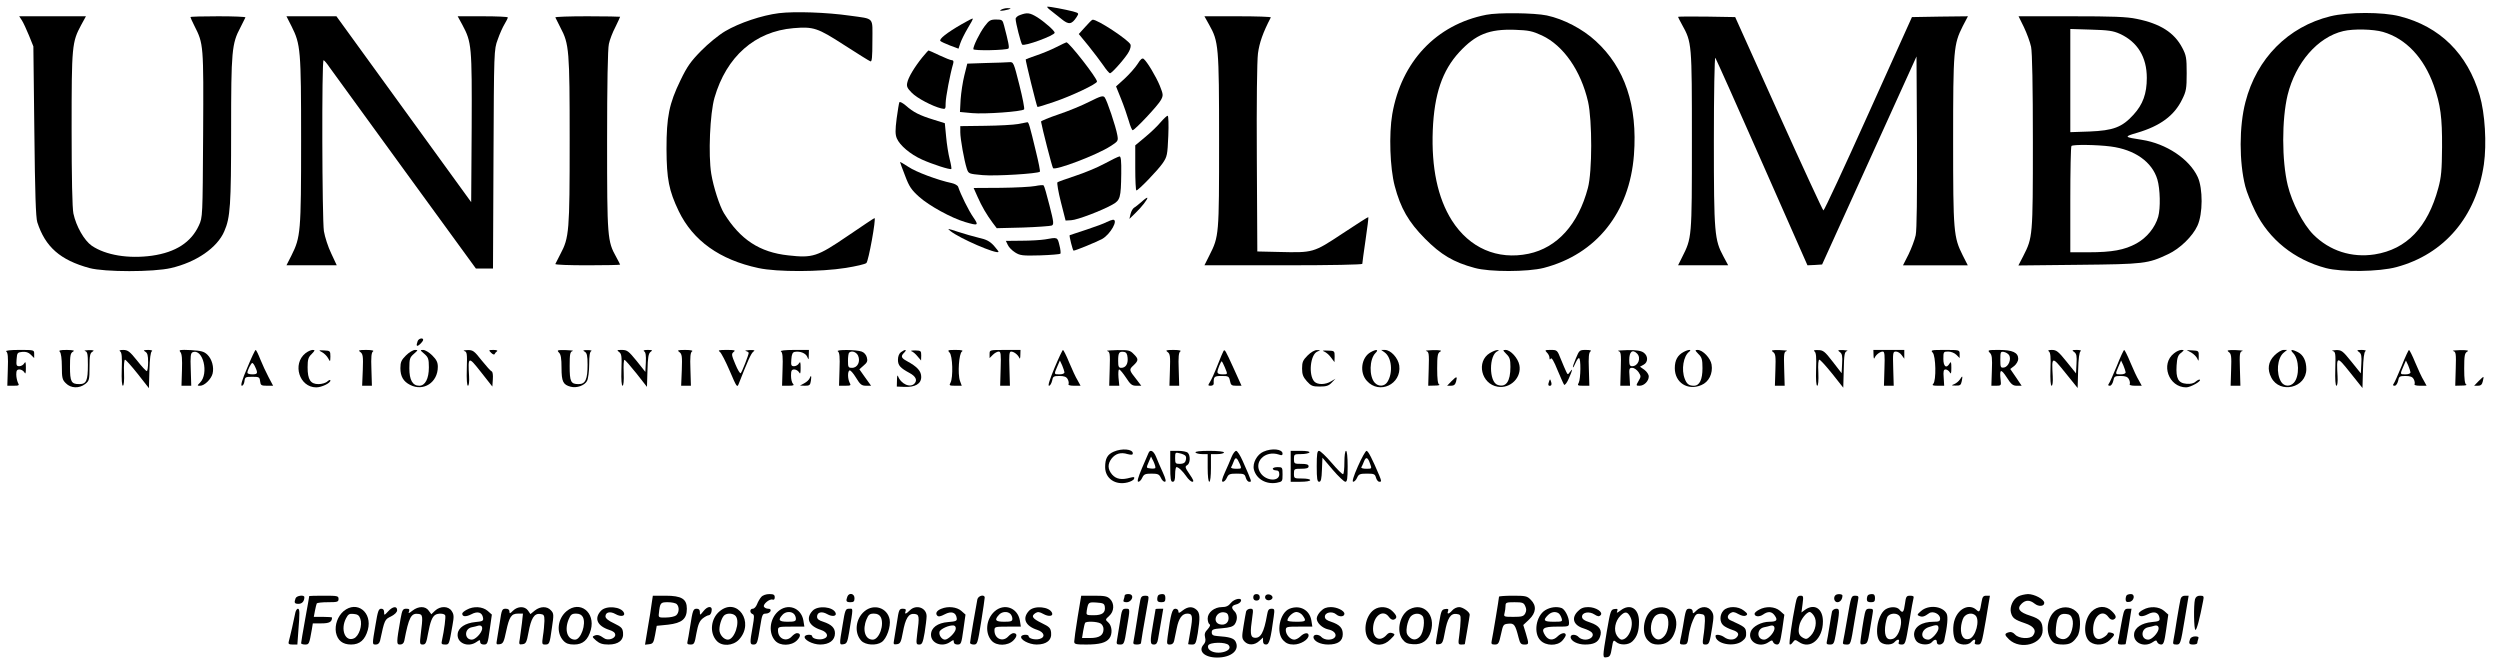 <?xml version="1.0" standalone="no"?>
<!DOCTYPE svg PUBLIC "-//W3C//DTD SVG 20010904//EN"
 "http://www.w3.org/TR/2001/REC-SVG-20010904/DTD/svg10.dtd">
<svg version="1.0" xmlns="http://www.w3.org/2000/svg"
 width="1536pt" height="410pt" viewBox="0 0 1536 410"
 preserveAspectRatio="xMidYMid meet">

<g transform="translate(0,410) scale(0.1,-0.1)"
fill="#000000" stroke="none">
<path d="M6454 4037 c16 -12 47 -37 68 -54 44 -36 62 -34 92 11 16 25 16 25
-22 36 -48 12 -141 30 -156 29 -6 0 2 -10 18 -22z"/>
<path d="M6150 4040 c-11 -7 -5 -8 20 -4 43 8 51 14 19 14 -13 0 -31 -5 -39
-10z"/>
<path d="M4785 4019 c-103 -13 -242 -59 -330 -111 -39 -23 -105 -77 -147 -120
-64 -65 -86 -96 -127 -181 -70 -144 -86 -225 -86 -422 1 -187 15 -256 75 -382
88 -182 252 -299 490 -350 116 -25 381 -24 537 1 62 10 119 23 126 30 13 10
61 276 50 276 -3 0 -77 -50 -167 -111 -185 -126 -212 -135 -363 -118 -176 19
-295 97 -395 259 -27 44 -65 162 -78 242 -19 116 -8 372 20 468 73 252 248
407 485 427 124 10 148 2 312 -104 81 -52 154 -98 161 -100 9 -4 12 25 12 125
0 151 16 134 -140 156 -140 20 -337 27 -435 15z"/>
<path d="M6268 4008 c-16 -5 -28 -16 -28 -24 0 -24 32 -148 40 -158 12 -13
200 56 200 73 0 12 -63 67 -107 95 -46 28 -62 30 -105 14z"/>
<path d="M9131 4009 c-306 -60 -521 -287 -577 -611 -21 -122 -14 -330 15 -440
36 -137 85 -222 186 -324 98 -99 175 -145 305 -180 91 -26 327 -25 425 0 323
84 527 340 554 694 23 303 -56 537 -235 700 -80 74 -197 135 -300 157 -76 16
-300 19 -373 4z m343 -127 c132 -62 239 -216 283 -407 26 -116 26 -430 -1
-530 -59 -224 -189 -367 -364 -404 -192 -40 -364 35 -472 205 -87 138 -126
324 -117 554 9 221 58 366 163 480 101 109 183 142 340 137 88 -3 109 -8 168
-35z"/>
<path d="M14318 4000 c-260 -64 -453 -259 -522 -527 -39 -149 -39 -369 -1
-518 8 -33 36 -102 61 -153 85 -173 239 -297 434 -349 98 -26 328 -23 434 6
294 79 490 310 537 631 18 127 7 314 -26 425 -75 255 -244 422 -491 485 -105
27 -316 27 -426 0z m323 -96 c141 -41 251 -158 312 -329 42 -119 52 -197 51
-380 -1 -141 -5 -184 -23 -250 -65 -242 -195 -377 -391 -408 -142 -22 -277 22
-377 122 -63 64 -131 195 -157 302 -37 152 -37 405 -1 555 49 199 185 356 342
393 62 15 185 12 244 -5z"/>
<path d="M135 3974 c9 -14 28 -56 43 -92 l27 -67 6 -520 c4 -383 9 -531 18
-560 49 -152 141 -233 321 -282 93 -25 393 -25 500 0 156 36 285 125 328 226
37 84 42 161 42 621 0 486 4 532 57 631 15 30 29 57 31 62 2 4 -73 7 -167 7
-94 0 -171 -2 -171 -5 0 -3 11 -27 24 -53 57 -112 57 -116 54 -669 -3 -506 -3
-508 -26 -558 -48 -104 -142 -165 -288 -186 -145 -20 -284 3 -370 61 -47 33
-96 119 -113 198 -7 34 -11 217 -11 520 0 512 2 533 59 639 l29 53 -205 0
-205 0 17 -26z"/>
<path d="M1791 3939 c56 -112 59 -143 59 -704 0 -561 -3 -592 -59 -704 l-31
-61 154 0 155 0 -34 73 c-19 39 -39 101 -45 137 -11 75 -14 1050 -2 1050 4 0
21 -20 37 -44 17 -24 226 -311 465 -640 l434 -596 53 0 52 0 3 673 c3 669 3
672 26 734 12 35 31 77 42 95 11 18 20 36 20 41 0 4 -69 7 -154 7 l-154 0 29
-53 c57 -107 59 -129 57 -631 l-3 -458 -414 571 -414 571 -154 0 -153 0 31
-61z"/>
<path d="M3412 3993 c2 -5 16 -32 31 -62 54 -101 57 -139 57 -696 0 -557 -3
-595 -57 -696 -15 -30 -29 -57 -31 -61 -2 -5 87 -8 197 -8 111 0 201 2 201 4
0 2 -11 23 -24 47 -54 97 -56 118 -56 714 0 341 4 567 11 595 5 25 23 72 40
104 16 33 29 61 29 63 0 1 -90 3 -201 3 -110 0 -199 -3 -197 -7z"/>
<path d="M7429 3948 c58 -103 61 -130 61 -713 0 -581 0 -587 -60 -705 l-30
-60 485 0 c298 0 485 4 485 9 0 6 9 72 20 147 11 75 19 138 17 140 -1 2 -73
-44 -159 -101 -180 -119 -178 -118 -393 -113 l-130 3 -3 570 c-2 344 1 601 7
647 9 66 30 127 79 221 2 4 -89 7 -202 7 l-206 0 29 -52z"/>
<path d="M10310 3996 c0 -2 11 -23 24 -47 61 -110 61 -113 61 -714 0 -601 0
-596 -61 -717 l-24 -48 154 0 154 0 -29 54 c-55 102 -59 140 -59 711 0 286 4
515 9 510 4 -6 134 -295 287 -643 l279 -632 45 2 45 3 290 639 290 639 3 -524
c1 -335 -1 -542 -8 -574 -6 -28 -26 -81 -44 -118 l-34 -67 199 0 199 0 -31 61
c-56 112 -59 143 -59 704 0 561 3 592 59 704 l32 61 -172 -2 -172 -3 -268
-595 c-147 -327 -271 -594 -276 -593 -4 1 -128 269 -275 595 l-267 593 -175 3
c-97 1 -176 1 -176 -2z"/>
<path d="M12435 3933 c18 -38 38 -92 44 -121 7 -34 11 -241 11 -585 0 -581 -1
-586 -59 -700 l-30 -58 372 4 c402 4 424 7 547 65 74 34 152 111 181 175 34
73 34 229 2 299 -51 111 -194 206 -343 229 -111 17 -112 19 -30 43 143 42 229
106 277 205 25 50 28 67 28 161 0 95 -3 110 -27 156 -49 94 -136 149 -280 178
-61 13 -146 16 -402 16 l-324 0 33 -67z m590 -41 c108 -50 165 -142 165 -271
0 -96 -24 -163 -82 -226 -70 -77 -124 -97 -270 -103 l-118 -4 0 317 0 317 128
-4 c105 -3 135 -7 177 -26z m-57 -692 c148 -19 255 -95 287 -203 17 -58 20
-175 5 -229 -19 -66 -70 -129 -134 -164 -73 -40 -149 -54 -294 -54 l-112 0 0
323 c0 178 3 327 7 330 9 10 156 8 241 -3z"/>
<path d="M5908 3951 c-92 -53 -141 -92 -130 -103 5 -5 32 -17 60 -28 l51 -19
11 33 c6 18 26 59 45 91 20 32 34 59 32 61 -2 2 -33 -14 -69 -35z"/>
<path d="M6049 3938 c-31 -42 -69 -120 -69 -140 0 -11 204 -7 216 4 6 7 0 38
-27 141 -9 35 -12 37 -49 37 -35 0 -43 -5 -71 -42z"/>
<path d="M6667 3934 l-39 -43 60 -73 c32 -40 73 -94 91 -120 18 -27 36 -48 41
-48 12 0 99 99 116 133 9 16 13 35 10 43 -11 28 -205 156 -233 153 -4 0 -25
-21 -46 -45z"/>
<path d="M6489 3810 c-31 -16 -85 -38 -120 -50 -35 -12 -65 -23 -67 -25 -3 -3
67 -288 72 -292 1 -2 47 12 102 31 104 35 264 110 264 125 0 22 -172 242 -188
241 -4 -1 -32 -14 -63 -30z"/>
<path d="M5667 3748 c-49 -61 -87 -124 -93 -157 -5 -22 1 -34 28 -61 32 -33
127 -83 181 -96 26 -6 27 -5 27 32 0 35 28 182 46 242 4 15 2 22 -7 22 -8 0
-43 14 -77 30 -35 17 -65 30 -67 30 -2 0 -19 -19 -38 -42z"/>
<path d="M6990 3708 c-14 -22 -49 -62 -79 -90 l-54 -49 31 -77 c17 -42 38
-103 47 -134 9 -32 20 -58 24 -58 13 0 158 154 174 186 15 28 14 34 -7 87 -24
58 -78 148 -99 165 -9 7 -19 -1 -37 -30z"/>
<path d="M6059 3713 l-116 -4 -18 -72 c-10 -40 -20 -106 -23 -149 l-4 -76 75
-7 c76 -7 305 9 319 23 4 4 -9 71 -29 150 -35 139 -36 142 -62 140 -14 -1 -78
-4 -142 -5z"/>
<path d="M6693 3475 c-45 -23 -130 -58 -190 -78 -59 -20 -107 -40 -107 -44 6
-37 68 -280 74 -286 14 -16 270 81 353 135 47 30 48 33 42 67 -9 53 -64 216
-78 233 -10 12 -24 8 -94 -27z"/>
<path d="M5526 3472 c-3 -5 -10 -50 -17 -100 -9 -72 -9 -98 1 -122 18 -43 83
-98 154 -130 64 -29 175 -65 181 -58 2 2 -2 29 -10 59 -8 31 -18 93 -22 139
l-8 83 -70 22 c-85 26 -124 46 -169 86 -19 16 -37 26 -40 21z"/>
<path d="M7130 3348 c-19 -23 -62 -64 -95 -91 l-60 -50 0 -139 c0 -76 3 -138
7 -138 12 0 132 124 162 168 27 40 29 50 34 167 3 70 1 125 -4 124 -5 0 -25
-19 -44 -41z"/>
<path d="M6255 3338 c-27 -5 -119 -10 -202 -11 l-153 -2 0 -37 c0 -41 24 -175
40 -224 11 -32 11 -32 98 -40 81 -7 338 9 351 21 3 3 -8 58 -24 123 -39 163
-45 182 -53 181 -4 -1 -29 -6 -57 -11z"/>
<path d="M6785 3094 c-44 -24 -125 -57 -180 -75 -55 -18 -104 -36 -108 -39 -4
-4 5 -58 21 -121 l29 -114 35 2 c38 2 187 59 253 96 48 27 52 42 54 190 1 80
-2 107 -11 106 -7 -1 -49 -21 -93 -45z"/>
<path d="M5530 3104 c0 -3 14 -40 31 -84 25 -67 39 -87 87 -130 62 -55 197
-129 281 -154 82 -24 86 -22 51 29 -28 40 -78 141 -93 187 -3 9 -21 19 -39 23
-86 18 -222 69 -267 100 -28 18 -51 32 -51 29z"/>
<path d="M6360 2957 c-25 -5 -120 -10 -211 -11 l-167 -1 24 -54 c27 -61 56
-110 93 -160 l25 -33 161 4 c88 3 167 9 176 12 15 6 14 19 -13 124 -16 64 -32
120 -36 123 -4 3 -27 1 -52 -4z"/>
<path d="M7014 2860 c-18 -15 -38 -32 -46 -36 -8 -5 -18 -22 -22 -39 l-7 -30
36 35 c40 38 79 89 74 95 -2 2 -18 -9 -35 -25z"/>
<path d="M6800 2736 c-14 -8 -70 -29 -125 -47 -55 -18 -101 -33 -103 -34 -4
-3 19 -95 24 -95 12 0 143 54 176 72 51 29 101 119 66 118 -7 -1 -24 -7 -38
-14z"/>
<path d="M5840 2680 c58 -46 281 -142 295 -128 2 1 -11 19 -29 39 -25 27 -46
38 -92 48 -32 8 -90 24 -129 37 -64 21 -68 22 -45 4z"/>
<path d="M6420 2629 c-25 -4 -89 -8 -142 -8 l-98 -1 12 -25 c6 -14 27 -35 45
-46 30 -19 46 -21 153 -18 65 2 121 7 125 10 3 4 1 27 -6 53 -12 50 -11 49
-89 35z"/>
<path d="M2566 2004 c-11 -30 -6 -37 14 -19 11 10 20 22 20 27 0 15 -28 9 -34
-8z"/>
<path d="M38 1941 c10 -6 13 -34 10 -110 l-3 -101 38 0 c34 0 37 2 27 19 -5
11 -10 33 -10 50 0 24 4 31 20 31 10 0 24 -8 29 -17 8 -14 10 -8 10 27 0 35
-2 41 -10 28 -5 -10 -19 -18 -30 -18 -18 0 -20 6 -17 43 3 39 5 42 35 45 22 2
38 -3 52 -17 l21 -21 0 25 c0 25 0 25 -92 25 -54 0 -87 -4 -80 -9z"/>
<path d="M368 1938 c7 -7 12 -43 12 -90 0 -70 3 -82 25 -103 30 -31 82 -33
119 -4 24 19 26 26 26 104 0 69 3 86 18 94 13 8 9 10 -23 10 -22 -1 -32 -3
-22 -6 14 -4 17 -17 17 -84 0 -98 -9 -119 -53 -119 -49 0 -57 14 -57 107 0 68
3 84 18 92 13 8 4 10 -37 11 -43 0 -52 -3 -43 -12z"/>
<path d="M738 1941 c10 -6 13 -34 10 -110 -2 -63 1 -101 7 -101 6 0 9 31 7 80
-2 44 1 80 6 80 5 0 40 -39 78 -87 l69 -88 3 110 c2 72 7 112 15 117 7 4 -3 8
-23 8 -29 -1 -32 -2 -17 -11 13 -8 17 -23 17 -64 0 -30 -4 -55 -8 -55 -5 0
-32 29 -60 65 -45 56 -57 65 -85 65 -21 0 -27 -3 -19 -9z"/>
<path d="M1108 1937 c10 -11 12 -44 10 -111 l-3 -96 30 0 30 0 -3 100 c-3 81
-1 101 12 106 63 24 101 -131 45 -187 -19 -19 -18 -19 1 -19 26 0 67 40 76 74
10 40 -4 90 -32 117 -21 20 -38 24 -102 28 -68 3 -75 2 -64 -12z"/>
<path d="M1519 1840 c-32 -74 -42 -110 -33 -110 7 0 14 12 16 28 3 25 6 27 48
27 42 0 45 -2 48 -27 3 -25 7 -28 42 -28 l38 0 -28 53 c-15 28 -38 78 -51 110
-12 31 -25 57 -28 57 -4 0 -27 -49 -52 -110z m49 5 c18 -38 15 -45 -18 -45
-16 0 -30 4 -30 10 0 15 23 60 30 60 4 0 12 -11 18 -25z"/>
<path d="M1877 1930 c-83 -66 -38 -210 66 -210 33 0 87 26 87 42 0 6 -8 4 -18
-5 -10 -10 -35 -17 -55 -17 -49 0 -67 27 -67 103 0 48 4 62 25 82 21 22 22 25
6 25 -10 0 -30 -9 -44 -20z"/>
<path d="M1979 1936 c13 -7 30 -24 37 -37 13 -24 13 -23 14 11 0 34 -2 35 -38
37 -36 2 -36 1 -13 -11z"/>
<path d="M2214 1937 c16 -12 18 -26 15 -110 l-4 -97 30 0 30 0 -3 101 c-3 76
0 104 10 110 8 5 -8 9 -41 9 -48 0 -52 -2 -37 -13z"/>
<path d="M2494 1916 c-28 -28 -34 -41 -34 -78 0 -50 18 -82 60 -103 82 -42
170 15 170 111 0 28 -8 44 -34 70 -19 19 -44 34 -56 34 -20 0 -20 -1 7 -24 24
-21 28 -31 28 -83 0 -70 -23 -113 -59 -113 -41 0 -61 35 -61 107 0 59 3 67 28
89 26 23 27 24 7 24 -12 0 -37 -15 -56 -34z"/>
<path d="M2853 1943 c16 -4 18 -15 15 -109 -2 -65 1 -104 7 -104 6 0 9 24 7
58 -7 124 -5 125 73 26 l70 -89 3 45 c2 25 -1 46 -7 48 -6 2 -33 32 -62 68
-46 59 -54 64 -87 63 -21 -1 -29 -3 -19 -6z"/>
<path d="M3018 1932 c10 -10 19 -13 21 -7 2 5 9 13 15 17 6 4 -4 8 -21 8 -32
0 -32 -1 -15 -18z"/>
<path d="M3434 1934 c12 -11 16 -36 16 -94 0 -85 10 -104 56 -116 38 -10 87 8
101 36 7 14 13 60 13 102 0 52 4 78 13 81 6 3 -4 6 -23 6 -28 0 -32 -2 -17
-10 13 -8 17 -24 17 -79 0 -91 -13 -120 -55 -120 -48 0 -55 14 -55 111 0 75 3
88 18 92 9 3 -9 5 -41 6 -53 1 -57 0 -43 -15z"/>
<path d="M3804 1937 c15 -11 17 -26 14 -110 -2 -60 1 -97 7 -97 6 0 9 31 7 80
-2 44 0 80 5 79 4 0 37 -38 73 -83 l65 -83 3 101 c2 80 6 104 19 114 15 10 12
12 -18 12 -22 0 -29 -3 -21 -9 9 -5 12 -26 10 -67 l-3 -59 -54 68 c-49 60 -58
67 -90 67 -31 0 -33 -1 -17 -13z"/>
<path d="M4174 1937 c16 -12 18 -26 15 -110 l-4 -97 30 0 30 0 -3 101 c-3 76
0 104 10 110 8 5 -8 9 -41 9 -48 0 -52 -2 -37 -13z"/>
<path d="M4423 1938 c9 -7 36 -60 61 -118 41 -96 45 -103 54 -80 55 141 76
187 89 198 14 10 11 12 -23 11 -21 -1 -31 -3 -21 -6 9 -2 17 -8 17 -11 0 -12
-41 -117 -49 -125 -4 -4 -19 21 -33 55 -24 57 -25 64 -10 76 13 10 6 12 -43
12 -49 0 -56 -2 -42 -12z"/>
<path d="M4798 1941 c10 -6 13 -34 10 -110 l-3 -101 40 0 c30 0 36 3 27 12 -7
7 -12 29 -12 50 0 31 4 38 20 38 10 0 24 -8 29 -17 8 -14 10 -8 10 27 0 35 -2
41 -10 28 -5 -10 -19 -18 -30 -18 -18 0 -20 6 -17 42 2 32 8 44 21 46 32 6 68
-8 77 -31 8 -20 9 -19 9 11 l1 32 -92 0 c-54 0 -87 -4 -80 -9z"/>
<path d="M5148 1941 c10 -6 13 -34 10 -110 l-3 -101 38 0 c34 0 37 2 27 19
-12 24 -13 68 -1 75 5 4 23 -16 40 -44 26 -43 35 -50 62 -50 l31 0 -36 50 -36
51 26 23 c22 18 26 28 20 50 -4 16 -17 31 -32 36 -31 12 -164 13 -146 1z m124
-26 c16 -36 -3 -75 -37 -75 -23 0 -25 4 -25 43 0 24 3 47 7 50 15 15 44 5 55
-18z"/>
<path d="M5535 1936 c-11 -8 -18 -26 -18 -46 0 -35 13 -50 72 -82 37 -20 48
-43 31 -63 -26 -31 -85 -5 -103 45 -3 8 -6 -3 -6 -25 l-1 -40 46 -2 c67 -3
104 19 104 61 0 36 -24 63 -89 98 -35 19 -38 30 -15 52 19 20 5 21 -21 2z"/>
<path d="M5600 1942 c8 -2 25 -16 37 -31 l22 -26 1 31 c0 28 -2 30 -37 31 -21
0 -31 -2 -23 -5z"/>
<path d="M5834 1934 c19 -18 23 -153 6 -185 -10 -17 -7 -19 29 -19 l40 0 -11
30 c-15 43 -6 169 12 180 10 7 -2 10 -38 10 -49 0 -52 -1 -38 -16z"/>
<path d="M6080 1925 l0 -25 20 20 c11 11 27 20 36 20 13 0 15 -15 12 -105 l-3
-105 30 0 30 0 -3 105 c-3 84 -1 105 10 105 18 0 44 -21 51 -40 3 -8 6 0 6 18
l1 32 -95 0 c-95 0 -95 0 -95 -25z"/>
<path d="M6479 1840 c-29 -70 -42 -110 -34 -110 7 0 15 14 19 30 5 27 9 30 45
30 30 0 43 -5 51 -20 6 -11 8 -25 5 -30 -4 -6 10 -10 34 -10 l40 0 -18 33
c-11 17 -34 67 -52 110 -17 42 -35 77 -38 77 -3 0 -27 -50 -52 -110z m61 -27
c0 -8 -12 -13 -30 -13 -35 0 -35 -1 -14 48 l16 37 14 -30 c7 -16 13 -36 14
-42z"/>
<path d="M6803 1943 c16 -4 18 -15 15 -109 l-3 -104 31 0 31 0 -5 50 c-2 28
-1 50 4 50 5 0 24 -23 42 -50 27 -42 37 -50 63 -50 l31 0 -29 38 c-47 59 -47
61 -19 87 32 30 32 40 1 70 -22 23 -32 25 -102 24 -43 -1 -70 -3 -60 -6z m125
-41 c4 -38 -12 -62 -39 -62 -16 0 -19 8 -19 43 0 50 6 59 35 55 15 -2 21 -12
23 -36z"/>
<path d="M7174 1937 c15 -11 17 -26 14 -110 l-3 -97 30 0 30 0 -3 101 c-3 76
0 104 10 110 8 5 -8 9 -41 9 -47 0 -52 -2 -37 -13z"/>
<path d="M7517 1943 c-3 -5 -20 -44 -37 -88 -17 -44 -38 -90 -46 -102 -13 -21
-13 -23 5 -23 10 0 19 6 18 13 -1 43 3 47 48 47 43 0 46 -2 52 -30 5 -26 10
-30 38 -30 l33 0 -48 106 c-52 114 -55 120 -63 107z m8 -99 c19 -46 20 -44
-15 -44 -20 0 -30 5 -30 15 0 14 21 65 26 65 2 0 11 -16 19 -36z"/>
<path d="M8034 1916 c-29 -29 -34 -41 -34 -80 0 -36 6 -52 29 -78 26 -29 35
-33 80 -33 40 0 55 5 73 24 l23 24 -27 -16 c-34 -21 -82 -22 -102 -2 -38 39
-26 167 18 185 21 9 21 9 -2 9 -14 1 -38 -13 -58 -33z"/>
<path d="M8136 1940 c12 -5 31 -21 42 -37 l21 -28 1 35 c0 34 -1 35 -43 36
-31 1 -36 0 -21 -6z"/>
<path d="M8421 1936 c-57 -32 -70 -125 -23 -176 76 -86 214 -21 199 94 -7 47
-52 96 -89 96 l-22 0 21 -15 c44 -31 53 -126 17 -182 -18 -28 -55 -30 -78 -4
-35 39 -33 144 5 182 22 22 6 25 -30 5z"/>
<path d="M8763 1943 c16 -4 18 -15 15 -109 l-3 -104 40 1 c22 0 34 3 28 6 -9
3 -13 33 -13 98 0 79 3 96 18 104 13 8 2 10 -43 10 -33 -1 -52 -3 -42 -6z"/>
<path d="M9154 1931 c-86 -52 -53 -191 48 -207 78 -13 148 57 133 133 -8 42
-54 93 -84 93 -19 0 -19 -1 4 -25 21 -20 25 -34 25 -79 0 -90 -27 -128 -78
-111 -55 17 -55 186 0 208 9 4 9 6 -2 6 -8 1 -29 -8 -46 -18z"/>
<path d="M9504 1934 c9 -8 16 -23 16 -32 0 -12 3 -14 8 -5 5 8 20 -17 41 -70
19 -45 37 -86 41 -91 5 -4 18 13 29 39 24 55 26 66 7 40 -13 -18 -14 -18 -23
1 -5 10 -20 45 -33 77 -22 56 -23 57 -62 57 -36 0 -38 -1 -24 -16z"/>
<path d="M9682 1898 c-12 -28 -20 -53 -18 -55 2 -2 9 10 16 27 7 16 16 30 21
30 13 0 11 -127 -1 -151 -10 -17 -7 -19 27 -19 l38 0 -3 101 c-3 76 0 104 10
110 8 6 -2 9 -28 9 -39 0 -41 -1 -62 -52z"/>
<path d="M9943 1943 c16 -4 18 -15 15 -109 l-3 -104 30 0 30 0 -3 55 c-4 50
-2 55 17 55 11 0 28 -12 38 -26 16 -25 16 -28 0 -55 -16 -28 -16 -29 7 -29 28
0 56 29 56 57 0 12 -12 30 -27 41 l-27 19 22 12 c29 15 29 55 0 75 -16 11 -44
16 -98 15 -41 -1 -67 -3 -57 -6z m115 -15 c27 -27 7 -78 -30 -78 -14 0 -18 8
-18 38 0 52 20 68 48 40z"/>
<path d="M10345 1938 c-38 -20 -55 -51 -55 -100 0 -89 79 -140 163 -104 46 19
72 71 63 126 -6 39 -54 90 -86 90 -17 0 -17 -2 5 -25 21 -20 25 -34 25 -87 0
-71 -18 -108 -53 -108 -30 0 -44 11 -56 43 -22 56 -8 138 26 165 22 16 -3 16
-32 0z"/>
<path d="M10894 1937 c15 -11 17 -26 14 -110 l-3 -97 30 0 30 0 -3 104 c-3 94
-1 105 15 109 10 3 -9 5 -41 6 -51 1 -57 -1 -42 -12z"/>
<path d="M11148 1941 c10 -6 13 -34 10 -110 -2 -63 1 -101 7 -101 6 0 9 31 7
80 -3 51 0 80 6 80 6 0 41 -39 79 -86 l68 -86 3 110 c2 95 5 111 20 115 9 3
-1 5 -22 6 -35 1 -38 -1 -22 -12 14 -10 17 -25 14 -71 l-3 -59 -55 71 c-49 64
-59 71 -90 71 -23 1 -30 -2 -22 -8z"/>
<path d="M11511 1918 c0 -18 3 -26 6 -18 7 19 33 40 51 40 11 0 13 -21 10
-105 l-3 -105 30 0 30 0 -3 105 c-3 100 -2 105 17 105 11 0 27 -10 35 -22 l16
-22 0 27 0 27 -95 0 -95 0 1 -32z"/>
<path d="M11874 1934 c20 -19 23 -173 4 -192 -9 -9 -3 -12 28 -12 l39 0 -3 50
c-3 40 -1 50 12 50 8 0 20 -8 25 -17 8 -14 10 -8 10 27 0 35 -2 41 -10 28 -20
-35 -39 -21 -39 27 0 43 1 45 30 45 17 0 39 -9 50 -20 l20 -20 0 25 c0 25 -1
25 -91 25 -82 0 -89 -1 -75 -16z"/>
<path d="M12225 1933 c14 -13 16 -33 13 -110 l-3 -93 30 0 c29 0 31 2 27 34
-8 69 1 73 37 18 27 -43 38 -52 62 -52 l30 0 -35 52 -35 51 25 19 c13 11 24
30 24 43 0 39 -35 55 -118 55 -68 0 -72 -1 -57 -17z m119 -15 c15 -25 -4 -72
-32 -76 -20 -3 -22 1 -22 48 0 47 2 51 21 48 12 -2 27 -11 33 -20z"/>
<path d="M12588 1941 c10 -6 13 -34 10 -110 -2 -63 1 -101 7 -101 6 0 9 24 7
58 -7 125 -6 125 78 21 l75 -93 3 109 c2 72 7 112 15 117 7 4 -2 8 -22 8 -31
0 -33 -2 -17 -13 14 -10 17 -25 14 -72 l-3 -59 -58 72 c-50 62 -62 72 -90 72
-21 0 -27 -3 -19 -9z"/>
<path d="M13006 1852 c-22 -53 -44 -103 -49 -109 -7 -9 -5 -13 6 -13 8 0 17
13 21 30 5 27 9 30 45 30 30 0 43 -5 51 -20 6 -11 8 -25 5 -30 -4 -6 10 -10
34 -10 l40 0 -18 33 c-11 17 -34 67 -52 110 -17 42 -35 77 -38 77 -3 0 -24
-44 -45 -98z m54 -39 c0 -8 -12 -13 -30 -13 -35 0 -35 -1 -14 48 l16 37 14
-30 c7 -16 13 -36 14 -42z"/>
<path d="M13357 1929 c-84 -65 -33 -209 75 -209 26 0 94 38 84 47 -3 3 -14 -2
-25 -11 -13 -12 -32 -16 -57 -14 -51 4 -66 33 -61 112 3 47 8 63 26 77 22 18
22 19 3 19 -10 0 -31 -9 -45 -21z"/>
<path d="M13463 1934 c15 -9 32 -25 37 -37 8 -19 9 -17 9 13 1 34 -1 35 -37
37 l-37 2 28 -15z"/>
<path d="M13694 1937 c15 -11 17 -26 14 -110 l-3 -97 30 0 30 0 -3 104 c-3 94
-1 105 15 109 10 3 -9 5 -41 6 -51 1 -57 -1 -42 -12z"/>
<path d="M13974 1916 c-39 -39 -45 -86 -19 -136 53 -102 215 -63 215 52 0 50
-18 87 -51 104 -39 20 -52 17 -30 -5 38 -38 40 -143 5 -182 -23 -26 -60 -24
-78 4 -33 52 -25 147 15 180 l21 17 -22 0 c-12 0 -37 -15 -56 -34z"/>
<path d="M14333 1943 c16 -4 18 -15 15 -109 -2 -65 1 -104 7 -104 6 0 9 24 7
58 -7 127 -6 127 78 22 l75 -94 3 109 c2 72 7 112 15 117 7 4 -2 8 -22 8 -31
0 -33 -2 -17 -13 14 -10 17 -25 14 -72 l-3 -59 -58 72 c-54 67 -61 72 -95 71
-20 -1 -29 -3 -19 -6z"/>
<path d="M14756 1852 c-22 -53 -44 -103 -49 -109 -7 -9 -5 -13 6 -13 8 0 17
13 21 30 5 27 9 30 45 30 30 0 43 -5 51 -20 6 -11 8 -25 5 -30 -4 -6 10 -10
34 -10 l40 0 -18 33 c-11 17 -34 67 -52 110 -17 42 -35 77 -38 77 -3 0 -24
-44 -45 -98z m54 -39 c0 -8 -12 -13 -30 -13 -35 0 -35 -1 -14 48 l16 37 14
-30 c7 -16 13 -36 14 -42z"/>
<path d="M15073 1943 c16 -4 18 -15 15 -109 l-3 -104 40 1 c22 0 34 3 28 6 -9
3 -13 33 -13 98 0 79 3 96 18 104 13 8 2 10 -43 10 -33 -1 -52 -3 -42 -6z"/>
<path d="M4974 1775 c-4 -9 -18 -22 -33 -30 l-26 -14 31 -1 c28 0 32 4 36 30
5 32 1 39 -8 15z"/>
<path d="M8918 1758 l-27 -28 24 0 c18 0 26 7 31 25 9 35 4 35 -28 3z"/>
<path d="M12042 1769 c-7 -11 -23 -24 -35 -29 -20 -8 -19 -9 9 -9 27 -1 32 3
37 27 7 34 4 36 -11 11z"/>
<path d="M15228 1758 l-27 -28 24 0 c16 0 25 7 29 26 4 15 6 27 4 28 -2 1 -15
-11 -30 -26z"/>
<path d="M9517 1755 c-8 -20 -4 -29 11 -24 5 2 6 13 2 23 -6 19 -7 19 -13 1z"/>
<path d="M6843 1325 c-39 -17 -53 -42 -53 -95 0 -70 63 -113 138 -94 20 5 38
15 40 23 4 11 -2 12 -24 6 -52 -15 -86 -9 -111 19 -28 33 -29 65 -3 99 24 30
56 40 98 27 24 -6 32 -5 32 5 0 26 -67 32 -117 10z"/>
<path d="M7763 1325 c-40 -17 -69 -71 -59 -110 15 -58 75 -93 141 -81 34 7 35
8 35 51 0 43 -1 45 -30 45 -16 0 -30 -4 -30 -10 0 -5 9 -10 20 -10 14 0 20 -7
20 -24 0 -46 -80 -42 -114 6 -48 68 26 144 112 115 16 -6 22 -5 22 6 0 28 -66
35 -117 12z"/>
<path d="M7057 1318 c-3 -7 -21 -50 -41 -95 -24 -57 -31 -83 -22 -83 7 0 18
11 24 25 10 21 18 25 57 25 39 0 47 -4 57 -25 6 -14 17 -25 24 -25 10 0 7 16
-12 58 -14 31 -33 74 -41 95 -15 37 -36 48 -46 25z m41 -94 c-4 -3 -17 -4 -31
-2 -25 3 -25 3 -10 38 l15 35 16 -32 c8 -18 13 -35 10 -39z"/>
<path d="M7190 1235 c0 -78 3 -95 15 -95 11 0 15 12 15 45 0 25 4 45 8 45 13
0 37 -23 61 -57 12 -18 29 -33 37 -33 11 0 6 13 -17 46 -28 41 -30 48 -15 56
19 10 21 59 4 76 -7 7 -34 12 -60 12 l-48 0 0 -95z m93 65 c5 -4 6 -17 2 -29
-4 -15 -15 -21 -36 -21 -27 0 -29 3 -29 36 0 34 1 36 28 29 15 -3 31 -10 35
-15z"/>
<path d="M7345 1320 c3 -5 22 -10 41 -10 l34 0 0 -85 c0 -50 4 -85 10 -85 6 0
10 35 10 85 l0 85 40 0 c22 0 40 5 40 10 0 6 -37 10 -91 10 -57 0 -88 -4 -84
-10z"/>
<path d="M7567 1293 c-8 -21 -27 -64 -41 -95 -19 -42 -22 -58 -12 -58 7 0 18
11 24 25 10 22 18 25 61 25 44 0 49 -3 55 -25 4 -14 13 -25 21 -25 17 0 19 -6
-40 128 -15 34 -33 62 -40 62 -7 0 -20 -17 -28 -37z m51 -45 c11 -28 11 -28
-24 -28 -19 0 -33 4 -30 9 3 4 10 21 16 36 11 30 19 26 38 -17z"/>
<path d="M7930 1235 l0 -95 60 0 c33 0 60 4 60 10 0 6 -22 10 -50 10 -49 0
-50 1 -50 30 0 29 2 30 45 30 33 0 45 4 45 15 0 11 -12 15 -45 15 -43 0 -45 1
-45 30 0 29 2 30 44 30 25 0 48 5 51 10 4 6 -17 10 -54 10 l-61 0 0 -95z"/>
<path d="M8090 1235 c0 -77 3 -95 15 -95 11 0 15 17 17 74 l3 74 63 -74 c35
-41 70 -74 78 -74 11 0 14 19 14 95 0 57 -4 95 -10 95 -6 0 -10 -30 -10 -69 0
-39 -3 -72 -8 -74 -4 -3 -35 28 -70 69 -35 41 -70 74 -78 74 -11 0 -14 -19
-14 -95z"/>
<path d="M8343 1235 c-27 -61 -37 -95 -29 -95 7 0 18 11 24 25 10 22 18 25 61
25 44 0 49 -3 55 -25 4 -14 13 -25 21 -25 14 0 13 4 0 37 -44 104 -69 153 -79
153 -6 0 -30 -43 -53 -95z m75 15 c11 -30 11 -30 -24 -30 -19 0 -33 4 -30 9 3
4 10 20 16 35 12 32 24 28 38 -14z"/>
<path d="M4677 432 c-8 -9 -20 -29 -26 -45 -6 -15 -17 -27 -26 -27 -19 0 -20
-26 -1 -33 11 -4 11 -17 0 -79 -18 -100 -17 -108 5 -108 23 0 25 8 42 113 11
70 14 77 34 77 13 0 25 7 29 15 3 10 -1 15 -14 15 -10 0 -22 5 -26 12 -9 14
34 51 53 44 8 -3 13 2 13 14 0 16 -7 20 -33 20 -20 0 -41 -7 -50 -18z"/>
<path d="M5206 434 c-10 -27 -7 -34 19 -34 20 0 25 5 25 25 0 29 -34 36 -44 9z"/>
<path d="M6910 441 c0 -5 -3 -16 -6 -25 -5 -12 0 -16 19 -16 23 0 43 30 29 44
-9 10 -42 7 -42 -3z"/>
<path d="M7117 443 c-4 -3 -7 -15 -7 -25 0 -13 7 -18 25 -18 20 0 25 5 25 25
0 18 -5 25 -18 25 -10 0 -22 -3 -25 -7z"/>
<path d="M7700 430 c0 -13 7 -20 20 -20 13 0 20 7 20 20 0 13 -7 20 -20 20
-13 0 -20 -7 -20 -20z"/>
<path d="M7775 440 c-4 -7 -3 -16 3 -22 14 -14 45 -2 40 15 -6 16 -34 21 -43
7z"/>
<path d="M11277 443 c-15 -14 -7 -43 12 -43 17 0 31 18 31 41 0 10 -33 12 -43
2z"/>
<path d="M11477 443 c-4 -3 -7 -15 -7 -25 0 -13 7 -18 25 -18 20 0 25 5 25 25
0 18 -5 25 -18 25 -10 0 -22 -3 -25 -7z"/>
<path d="M12399 435 c-32 -17 -52 -63 -44 -98 9 -34 21 -44 86 -66 57 -19 74
-46 49 -77 -19 -22 -86 -18 -109 7 -13 14 -26 19 -40 14 -27 -8 -26 -16 3 -44
70 -66 206 -29 206 56 0 53 -15 70 -76 90 -67 21 -84 43 -54 73 25 25 51 25
81 1 25 -20 59 -17 59 5 0 22 -61 54 -100 54 -19 -1 -47 -7 -61 -15z"/>
<path d="M13067 443 c-4 -3 -7 -15 -7 -25 0 -14 6 -19 23 -16 29 4 38 48 9 48
-10 0 -22 -3 -25 -7z"/>
<path d="M1816 424 c-10 -27 -7 -34 18 -34 22 0 36 16 36 41 0 16 -48 10 -54
-7z"/>
<path d="M1900 438 c0 -2 -11 -66 -25 -142 -14 -77 -25 -144 -25 -148 0 -4 11
-8 24 -8 25 0 26 2 42 93 l6 37 53 0 c49 0 65 9 65 36 0 2 -25 4 -56 4 l-56 0
7 37 c4 21 9 41 11 45 3 5 34 8 70 8 57 0 64 2 64 20 0 19 -7 20 -90 20 -49 0
-90 -1 -90 -2z"/>
<path d="M4004 393 c-3 -27 -14 -94 -24 -151 l-17 -103 26 3 c23 3 27 9 36 58
l10 55 70 7 c85 10 115 35 115 98 0 60 -32 80 -131 80 l-78 0 -7 -47z m154 -5
c17 -17 15 -53 -4 -69 -9 -7 -37 -13 -62 -13 -44 -1 -47 0 -44 24 7 67 10 70
55 70 24 0 48 -5 55 -12z"/>
<path d="M6005 418 c-8 -39 -45 -256 -45 -268 0 -5 10 -10 23 -10 22 0 24 7
45 138 12 75 22 143 22 150 0 22 -39 13 -45 -10z"/>
<path d="M6621 308 c-12 -73 -21 -141 -21 -150 0 -16 10 -18 74 -18 81 0 122
11 142 38 20 26 17 76 -6 97 -20 18 -20 18 5 41 31 28 33 76 5 104 -17 17 -33
20 -98 20 l-79 0 -22 -132z m167 64 c5 -36 -15 -52 -68 -52 -46 0 -47 1 -43
28 9 52 10 53 60 50 41 -3 48 -6 51 -26z m-27 -102 c11 -6 19 -21 19 -35 0
-38 -25 -55 -82 -55 l-50 0 7 43 c4 23 9 45 12 50 6 11 71 9 94 -3z"/>
<path d="M7006 413 c-3 -16 -13 -73 -21 -128 -8 -55 -18 -110 -20 -122 -5 -19
-1 -23 20 -23 14 0 25 4 25 8 0 7 15 96 45 265 4 23 1 27 -19 27 -19 0 -26 -7
-30 -27z"/>
<path d="M9210 434 c0 -10 -39 -245 -45 -271 -4 -19 -1 -23 19 -23 22 0 26 7
38 63 13 59 14 62 45 65 36 4 43 -6 63 -85 9 -36 15 -43 35 -43 29 0 30 1 10
68 l-16 52 36 34 c43 41 47 85 10 121 -22 23 -32 25 -110 25 -47 0 -85 -3 -85
-6z m161 -58 c8 -17 8 -29 0 -45 -10 -18 -21 -21 -73 -21 -58 0 -60 1 -54 23
3 12 6 32 6 45 0 20 5 22 55 22 49 0 57 -3 66 -24z"/>
<path d="M11031 388 c-21 -105 -41 -242 -35 -247 3 -3 12 2 19 13 13 17 15 17
37 2 70 -49 148 18 148 126 0 78 -51 112 -109 72 l-23 -17 7 52 c6 47 5 51
-13 51 -17 0 -23 -10 -31 -52z m114 -72 c21 -32 11 -91 -21 -123 -20 -20 -27
-22 -44 -13 -28 15 -34 33 -25 76 6 35 44 84 64 84 6 0 18 -11 26 -24z"/>
<path d="M11351 308 c-12 -73 -25 -141 -27 -150 -4 -14 1 -18 20 -18 27 0 26
-4 51 150 9 52 18 107 21 123 5 23 2 27 -18 27 -24 0 -25 -5 -47 -132z"/>
<path d="M11704 390 c-7 -53 -14 -60 -34 -35 -16 19 -59 19 -87 0 -51 -36 -69
-171 -27 -202 24 -18 69 -16 84 2 7 8 17 15 22 15 6 0 8 -7 4 -15 -4 -11 1
-15 18 -15 22 0 24 7 46 137 12 76 25 143 27 150 3 9 -4 13 -21 13 -23 0 -26
-5 -32 -50z m-36 -72 c29 -29 2 -130 -38 -143 -36 -12 -53 13 -48 72 3 28 10
59 17 67 16 19 52 21 69 4z"/>
<path d="M12175 403 c-11 -65 -13 -68 -33 -49 -42 37 -106 10 -131 -57 -16
-41 -13 -109 5 -135 18 -26 75 -30 94 -7 7 8 16 15 21 15 5 0 6 -7 3 -15 -5
-11 1 -15 18 -15 22 0 24 6 49 150 l25 150 -22 0 c-19 0 -24 -7 -29 -37z m-37
-85 c28 -28 1 -131 -38 -143 -33 -11 -54 16 -52 66 1 23 9 53 17 66 17 25 53
31 73 11z"/>
<path d="M13397 418 c-3 -13 -13 -68 -22 -123 -8 -55 -18 -112 -21 -127 -5
-25 -3 -28 19 -28 23 0 25 5 49 150 l25 150 -23 0 c-14 0 -24 -8 -27 -22z"/>
<path d="M13486 418 c-9 -36 -7 -188 3 -188 8 0 26 68 47 178 6 29 4 32 -19
32 -17 0 -26 -7 -31 -22z"/>
<path d="M7562 395 c-14 -18 -29 -25 -55 -25 -46 0 -87 -33 -87 -70 0 -16 5
-32 11 -35 7 -5 3 -15 -11 -31 -17 -17 -21 -30 -16 -50 5 -18 2 -32 -9 -44
-36 -40 5 -80 83 -80 88 0 141 46 113 99 -11 20 -38 28 -111 33 -27 2 -35 7
-35 23 0 17 8 21 63 25 48 4 67 10 78 24 18 26 18 61 -1 80 -22 21 -19 35 9
42 14 3 27 12 30 20 10 25 -41 16 -62 -11z m-14 -86 c4 -33 -20 -53 -53 -45
-48 12 -25 80 25 74 18 -2 26 -10 28 -29z m1 -173 c30 -36 -70 -64 -114 -32
-11 8 -16 19 -12 30 8 21 109 23 126 2z"/>
<path d="M2111 345 c-36 -31 -55 -84 -47 -131 10 -49 41 -74 93 -74 54 0 86
29 103 90 29 108 -67 183 -149 115z m103 -47 c14 -39 -8 -106 -39 -120 -54
-24 -85 54 -49 123 13 25 20 30 47 27 24 -2 34 -9 41 -30z"/>
<path d="M2385 344 c-24 -26 -25 -26 -25 -5 0 14 -6 21 -18 21 -16 0 -21 -15
-35 -100 -21 -123 -21 -120 3 -120 12 0 21 8 25 23 28 131 29 131 68 150 23
12 37 26 37 38 0 27 -27 24 -55 -7z"/>
<path d="M2534 348 c-23 -18 -27 -19 -21 -5 5 13 1 17 -17 17 -21 0 -25 -7
-35 -62 -26 -149 -26 -158 -3 -158 14 0 23 8 26 23 28 146 42 172 88 165 26
-3 27 -16 13 -125 -7 -59 -6 -63 13 -63 17 0 22 11 32 68 13 70 25 102 44 114
16 11 54 10 61 -2 5 -8 -5 -88 -20 -157 -5 -19 -1 -23 19 -23 26 0 25 -2 46
118 10 54 9 67 -5 88 -20 31 -70 32 -102 2 l-23 -22 -16 22 c-20 29 -63 29
-100 0z"/>
<path d="M2868 354 c-16 -8 -28 -19 -28 -24 0 -20 23 -21 56 -4 39 21 67 12
72 -23 3 -18 -4 -21 -48 -25 -61 -6 -104 -34 -108 -72 -7 -57 64 -87 116 -50
20 14 22 14 22 0 0 -10 9 -16 23 -16 22 0 24 6 36 92 l13 92 -26 23 c-32 27
-87 30 -128 7z m94 -120 c-5 -26 -42 -64 -63 -64 -46 0 -48 66 -1 76 15 3 32
7 37 9 19 6 30 -2 27 -21z"/>
<path d="M3152 348 c-19 -19 -22 -20 -22 -5 0 11 -8 17 -23 17 -22 0 -25 -6
-36 -82 -7 -46 -15 -96 -18 -111 -5 -26 -3 -28 17 -25 21 3 26 13 40 80 19 89
32 108 73 108 l30 0 -6 -57 c-4 -32 -10 -75 -13 -96 -7 -36 -5 -39 17 -35 20
3 25 12 36 72 16 87 35 118 71 114 24 -3 27 -7 27 -43 -1 -22 -4 -64 -9 -92
-7 -49 -6 -53 12 -53 28 0 29 3 43 103 12 80 12 88 -6 107 -23 26 -65 26 -99
-1 l-27 -22 -15 22 c-20 28 -63 27 -92 -1z"/>
<path d="M3481 345 c-56 -47 -65 -133 -19 -182 16 -17 33 -23 65 -23 54 0 86
28 103 90 29 108 -67 183 -149 115z m100 -36 c22 -42 -12 -139 -48 -139 -48 0
-66 60 -39 125 12 29 20 35 45 35 21 0 34 -7 42 -21z"/>
<path d="M3692 347 c-43 -46 -23 -93 51 -117 25 -8 37 -17 37 -31 0 -23 -46
-37 -69 -20 -28 20 -41 23 -58 16 -16 -6 -15 -9 10 -31 21 -18 40 -24 76 -24
61 0 94 27 89 73 -3 28 -10 35 -55 57 -35 16 -53 31 -53 43 0 26 29 33 62 14
31 -18 60 -13 52 7 -15 39 -110 48 -142 13z"/>
<path d="M4321 344 c-20 -25 -21 -26 -21 -5 0 14 -6 21 -19 21 -22 0 -25 -8
-41 -110 -6 -41 -14 -83 -16 -92 -4 -14 1 -18 19 -18 22 0 25 6 36 70 10 54
19 74 38 90 14 11 31 20 38 20 7 0 15 11 17 25 7 34 -24 34 -51 -1z"/>
<path d="M4421 344 c-54 -45 -63 -132 -18 -181 32 -36 100 -32 137 7 99 106
-11 265 -119 174z m99 -29 c29 -35 -7 -145 -48 -145 -25 0 -52 31 -52 61 0 34
17 81 33 91 20 13 54 9 67 -7z"/>
<path d="M4780 343 c-52 -47 -60 -133 -17 -180 30 -33 99 -32 133 2 25 25 25
45 0 45 -7 0 -21 -9 -31 -20 -33 -37 -85 -15 -85 36 0 23 2 24 81 24 l81 0 -6
38 c-14 79 -97 108 -156 55z m98 -15 c7 -7 12 -20 12 -30 0 -15 -9 -18 -50
-18 -54 0 -62 10 -33 42 18 21 53 24 71 6z"/>
<path d="M4992 347 c-43 -46 -23 -93 51 -117 44 -14 52 -46 13 -56 -28 -7 -66
3 -66 17 0 12 -37 12 -45 0 -11 -20 47 -51 94 -51 56 0 91 26 91 69 0 33 -21
54 -72 71 -27 8 -38 17 -38 31 0 28 29 35 62 16 31 -18 60 -13 52 7 -15 39
-110 48 -142 13z"/>
<path d="M5311 344 c-55 -46 -64 -133 -19 -181 26 -27 92 -31 125 -8 31 21 57
96 49 139 -14 72 -97 99 -155 50z m100 -35 c24 -46 -9 -139 -49 -139 -47 0
-65 60 -38 125 12 29 20 35 45 35 21 0 34 -7 42 -21z"/>
<path d="M5590 350 c-24 -24 -34 -26 -26 -5 4 11 -1 15 -18 15 -21 0 -24 -7
-35 -82 -7 -46 -15 -96 -18 -111 -5 -26 -3 -28 18 -25 20 3 25 12 36 72 16 87
35 118 71 114 30 -3 32 -13 17 -125 -7 -59 -6 -63 13 -63 17 0 22 10 33 73 6
39 12 85 12 101 0 52 -64 75 -103 36z"/>
<path d="M5784 360 c-29 -11 -39 -29 -25 -43 7 -7 20 -5 46 9 40 21 68 12 73
-23 3 -18 -4 -21 -53 -25 -65 -5 -105 -35 -105 -78 0 -53 69 -79 118 -44 20
14 22 14 22 0 0 -10 9 -16 23 -16 22 0 24 6 36 92 l13 92 -26 23 c-28 24 -81
30 -122 13z m88 -125 c-3 -23 -47 -65 -66 -65 -19 0 -38 26 -34 47 3 18 61 44
88 40 9 -2 14 -11 12 -22z"/>
<path d="M6110 343 c-52 -47 -60 -133 -17 -180 30 -33 99 -32 133 2 25 25 25
45 0 45 -7 0 -21 -9 -31 -20 -33 -37 -85 -15 -85 36 0 23 2 24 81 24 l81 0 -6
38 c-14 79 -97 108 -156 55z m98 -15 c7 -7 12 -20 12 -30 0 -15 -9 -18 -50
-18 -54 0 -62 10 -33 42 18 21 53 24 71 6z"/>
<path d="M6322 347 c-43 -46 -23 -93 51 -117 44 -14 52 -46 13 -56 -28 -7 -66
3 -66 17 0 12 -37 12 -45 0 -11 -20 47 -51 94 -51 61 0 94 27 89 73 -3 28 -10
36 -58 59 -58 28 -67 43 -37 62 13 8 24 7 47 -6 32 -18 62 -15 54 6 -15 39
-110 48 -142 13z"/>
<path d="M7266 349 c-21 -17 -26 -18 -26 -5 0 9 -8 16 -19 16 -19 0 -28 -31
-47 -172 -6 -44 -5 -48 14 -48 14 0 23 8 26 23 3 12 10 47 16 77 12 61 33 90
65 90 32 0 35 -16 19 -106 -7 -43 -14 -80 -14 -81 0 -2 11 -3 24 -3 21 0 24 6
35 69 15 96 14 125 -7 144 -25 23 -54 21 -86 -4z"/>
<path d="M7923 360 c-61 -25 -85 -148 -38 -195 17 -18 35 -25 63 -25 42 0 92
30 92 56 0 20 -27 17 -50 -6 -11 -11 -28 -20 -38 -20 -25 0 -52 31 -52 58 0
21 5 22 81 22 l82 0 -6 38 c-11 65 -71 97 -134 72z m81 -42 c24 -34 20 -38
-39 -38 -30 0 -55 3 -55 8 0 20 34 52 55 52 13 0 31 -10 39 -22z"/>
<path d="M8115 345 c-14 -13 -25 -33 -25 -45 0 -27 34 -59 70 -67 61 -12 61
-63 0 -63 -15 0 -33 7 -40 15 -16 19 -50 20 -50 1 0 -25 42 -46 90 -46 60 0
90 21 90 64 0 38 -19 58 -72 76 -26 8 -38 17 -38 31 0 27 45 36 70 14 19 -17
50 -15 50 4 0 19 -45 41 -83 41 -27 0 -45 -7 -62 -25z"/>
<path d="M8442 354 c-56 -39 -71 -146 -27 -189 36 -37 88 -34 128 7 30 29 30
32 12 38 -14 5 -25 2 -35 -10 -40 -46 -85 -25 -84 39 2 78 62 121 98 70 9 -13
21 -19 30 -16 22 9 20 24 -9 52 -28 29 -79 33 -113 9z"/>
<path d="M8661 357 c-59 -29 -84 -132 -45 -184 17 -22 30 -29 66 -31 55 -4 93
23 109 78 31 102 -44 181 -130 137z m79 -42 c17 -21 7 -100 -15 -125 -23 -25
-47 -25 -70 0 -14 15 -16 29 -11 62 4 23 14 50 23 60 20 22 56 23 73 3z"/>
<path d="M8923 350 c-21 -24 -35 -26 -26 -4 4 12 0 15 -18 12 -21 -3 -25 -11
-36 -78 -7 -41 -15 -90 -18 -108 -6 -31 -4 -33 17 -30 20 3 24 12 35 72 16 88
35 118 71 114 24 -3 27 -7 26 -38 0 -19 -4 -61 -8 -92 -8 -55 -7 -58 13 -58
11 0 21 1 21 3 0 1 7 40 15 87 8 47 15 88 15 93 0 17 -42 47 -65 47 -14 0 -33
-9 -42 -20z"/>
<path d="M9494 351 c-57 -35 -74 -142 -29 -186 33 -34 102 -35 133 -2 12 13
22 29 22 35 0 19 -28 14 -50 -8 -27 -27 -56 -25 -76 5 -28 43 -14 55 71 55 74
0 75 0 75 25 0 33 -25 81 -45 89 -30 11 -70 6 -101 -13z m82 -19 c6 -4 14 -17
18 -29 7 -22 5 -23 -48 -23 -60 0 -68 8 -36 40 21 21 46 25 66 12z"/>
<path d="M9695 345 c-43 -42 -28 -87 35 -106 22 -7 45 -18 51 -26 16 -19 -7
-43 -41 -43 -15 0 -33 7 -40 15 -16 19 -50 20 -50 1 0 -24 42 -46 88 -46 53 0
80 13 92 46 16 42 -3 70 -59 89 -38 12 -51 22 -51 36 0 27 44 35 76 14 20 -13
29 -14 38 -5 18 19 -29 50 -76 50 -28 0 -46 -7 -63 -25z"/>
<path d="M9956 349 c-21 -16 -25 -17 -20 -4 5 13 2 16 -17 13 -22 -3 -25 -11
-46 -133 -28 -168 -28 -167 -1 -163 19 2 24 12 31 56 8 50 10 52 26 38 25 -22
77 -20 101 4 29 29 40 63 40 121 0 81 -55 114 -114 68z m62 -42 c24 -49 -11
-137 -55 -137 -7 0 -20 11 -29 25 -21 33 -11 89 22 122 29 29 44 26 62 -10z"/>
<path d="M10163 360 c-61 -25 -85 -148 -38 -195 17 -18 35 -25 62 -25 47 0 81
22 99 66 44 104 -27 192 -123 154z m75 -42 c20 -20 15 -92 -9 -122 -26 -33
-54 -33 -75 -1 -19 29 -12 89 13 118 19 20 54 22 71 5z"/>
<path d="M10422 348 c-19 -19 -22 -20 -22 -5 0 10 -8 17 -20 17 -21 0 -23 -4
-40 -110 -6 -36 -14 -75 -17 -87 -4 -19 -1 -23 20 -23 23 0 26 5 32 53 4 28
15 71 26 95 16 38 22 43 46 40 26 -3 28 -7 28 -43 -1 -22 -4 -64 -9 -92 -7
-49 -6 -53 12 -53 23 0 26 7 42 108 10 63 10 76 -4 97 -21 32 -64 33 -94 3z"/>
<path d="M10590 350 c-25 -25 -26 -72 -2 -92 9 -9 34 -21 55 -28 38 -12 46
-27 25 -48 -16 -16 -50 -15 -74 3 -20 15 -54 20 -54 8 1 -50 114 -71 164 -32
21 16 26 28 24 53 -3 31 -6 34 -98 76 -20 10 -19 30 3 44 13 8 24 7 48 -7 20
-11 36 -14 46 -9 12 7 10 13 -12 30 -36 29 -98 29 -125 2z"/>
<path d="M10808 354 c-16 -8 -28 -19 -28 -25 0 -18 29 -21 52 -5 31 22 54 20
72 -6 20 -28 12 -38 -32 -38 -50 0 -105 -29 -116 -62 -21 -60 54 -103 111 -63
19 13 22 13 27 0 3 -8 14 -15 24 -15 15 0 20 14 32 92 l13 91 -27 24 c-32 27
-86 30 -128 7z m94 -120 c-5 -26 -42 -64 -63 -64 -46 0 -48 66 -1 76 15 3 32
7 37 9 19 6 30 -2 27 -21z"/>
<path d="M11803 346 c-25 -22 -26 -25 -10 -31 18 -7 30 -4 59 17 23 17 68 -4
68 -32 0 -17 -7 -20 -39 -20 -74 0 -121 -31 -121 -79 0 -15 8 -35 18 -44 23
-21 75 -22 92 -2 16 19 30 19 30 0 0 -25 39 -18 45 8 20 90 25 148 15 167 -25
47 -111 56 -157 16z m107 -106 c0 -23 -42 -70 -62 -70 -51 1 -50 59 2 77 50
17 60 16 60 -7z"/>
<path d="M12639 355 c-52 -28 -74 -117 -44 -174 17 -33 33 -41 83 -41 40 1 59
11 85 50 20 29 23 117 4 141 -30 39 -83 49 -128 24z m93 -57 c6 -17 5 -42 -2
-68 -13 -49 -45 -69 -80 -50 -20 11 -22 18 -18 65 6 66 21 87 61 83 23 -2 33
-10 39 -30z"/>
<path d="M12850 342 c-48 -49 -53 -155 -7 -187 35 -24 87 -19 119 12 33 32 35
39 8 46 -11 3 -20 1 -20 -4 0 -5 -11 -16 -24 -24 -38 -25 -66 -6 -66 46 0 83
57 130 94 78 9 -13 21 -19 30 -16 22 9 20 24 -9 52 -35 36 -88 34 -125 -3z"/>
<path d="M13168 354 c-16 -8 -28 -19 -28 -24 0 -20 23 -21 56 -4 39 21 67 12
72 -23 3 -18 -4 -21 -48 -25 -61 -6 -104 -34 -108 -72 -7 -56 63 -87 115 -51
19 13 22 13 27 0 3 -8 14 -15 24 -15 15 0 20 14 31 92 l13 92 -26 23 c-32 27
-87 30 -128 7z m94 -120 c-5 -26 -42 -64 -63 -64 -46 0 -48 66 -1 76 15 3 32
7 37 9 19 6 30 -2 27 -21z"/>
<path d="M1815 338 c-3 -13 -12 -54 -20 -93 -9 -38 -18 -78 -21 -87 -4 -14 1
-18 24 -18 l29 0 6 83 c9 112 9 137 -3 137 -5 0 -12 -10 -15 -22z"/>
<path d="M5177 260 c-21 -125 -21 -122 6 -118 19 3 24 12 34 73 26 159 26 145
0 145 -22 0 -25 -6 -40 -100z"/>
<path d="M6881 278 c-7 -46 -15 -95 -18 -110 -5 -25 -2 -28 19 -28 24 0 26 5
41 100 21 124 21 120 -6 120 -22 0 -25 -6 -36 -82z"/>
<path d="M7100 358 c0 -2 -7 -41 -15 -88 -20 -114 -20 -130 5 -130 14 0 21 9
25 33 3 17 12 67 19 110 l13 77 -23 0 c-13 0 -24 -1 -24 -2z"/>
<path d="M7656 343 c-2 -10 -10 -51 -16 -91 -11 -66 -10 -75 6 -93 23 -25 62
-24 91 3 l23 21 0 -21 c0 -15 6 -22 19 -22 19 0 28 31 47 173 6 43 5 47 -14
47 -17 0 -22 -8 -27 -37 -19 -110 -40 -147 -79 -141 -24 3 -26 31 -12 126 7
48 6 52 -12 52 -12 0 -23 -8 -26 -17z"/>
<path d="M11256 343 c-2 -10 -10 -52 -16 -93 -6 -41 -14 -83 -16 -92 -4 -14 1
-18 19 -18 23 0 26 6 36 63 25 147 26 157 3 157 -11 0 -23 -8 -26 -17z"/>
<path d="M11451 298 c-6 -35 -14 -85 -17 -111 -7 -47 -6 -49 17 -45 21 3 25
11 36 78 7 41 15 90 18 108 5 29 4 32 -19 32 -22 0 -25 -6 -35 -62z"/>
<path d="M13041 308 c-6 -29 -13 -71 -17 -93 -3 -22 -8 -48 -11 -57 -3 -14 2
-18 21 -18 14 0 26 1 26 3 1 1 9 50 19 110 l17 107 -22 0 c-19 0 -24 -8 -33
-52z"/>
<path d="M13456 174 c-10 -27 -7 -34 19 -34 14 0 25 4 25 9 0 5 3 16 6 25 5
12 0 16 -19 16 -14 0 -28 -7 -31 -16z"/>
</g>
</svg>
